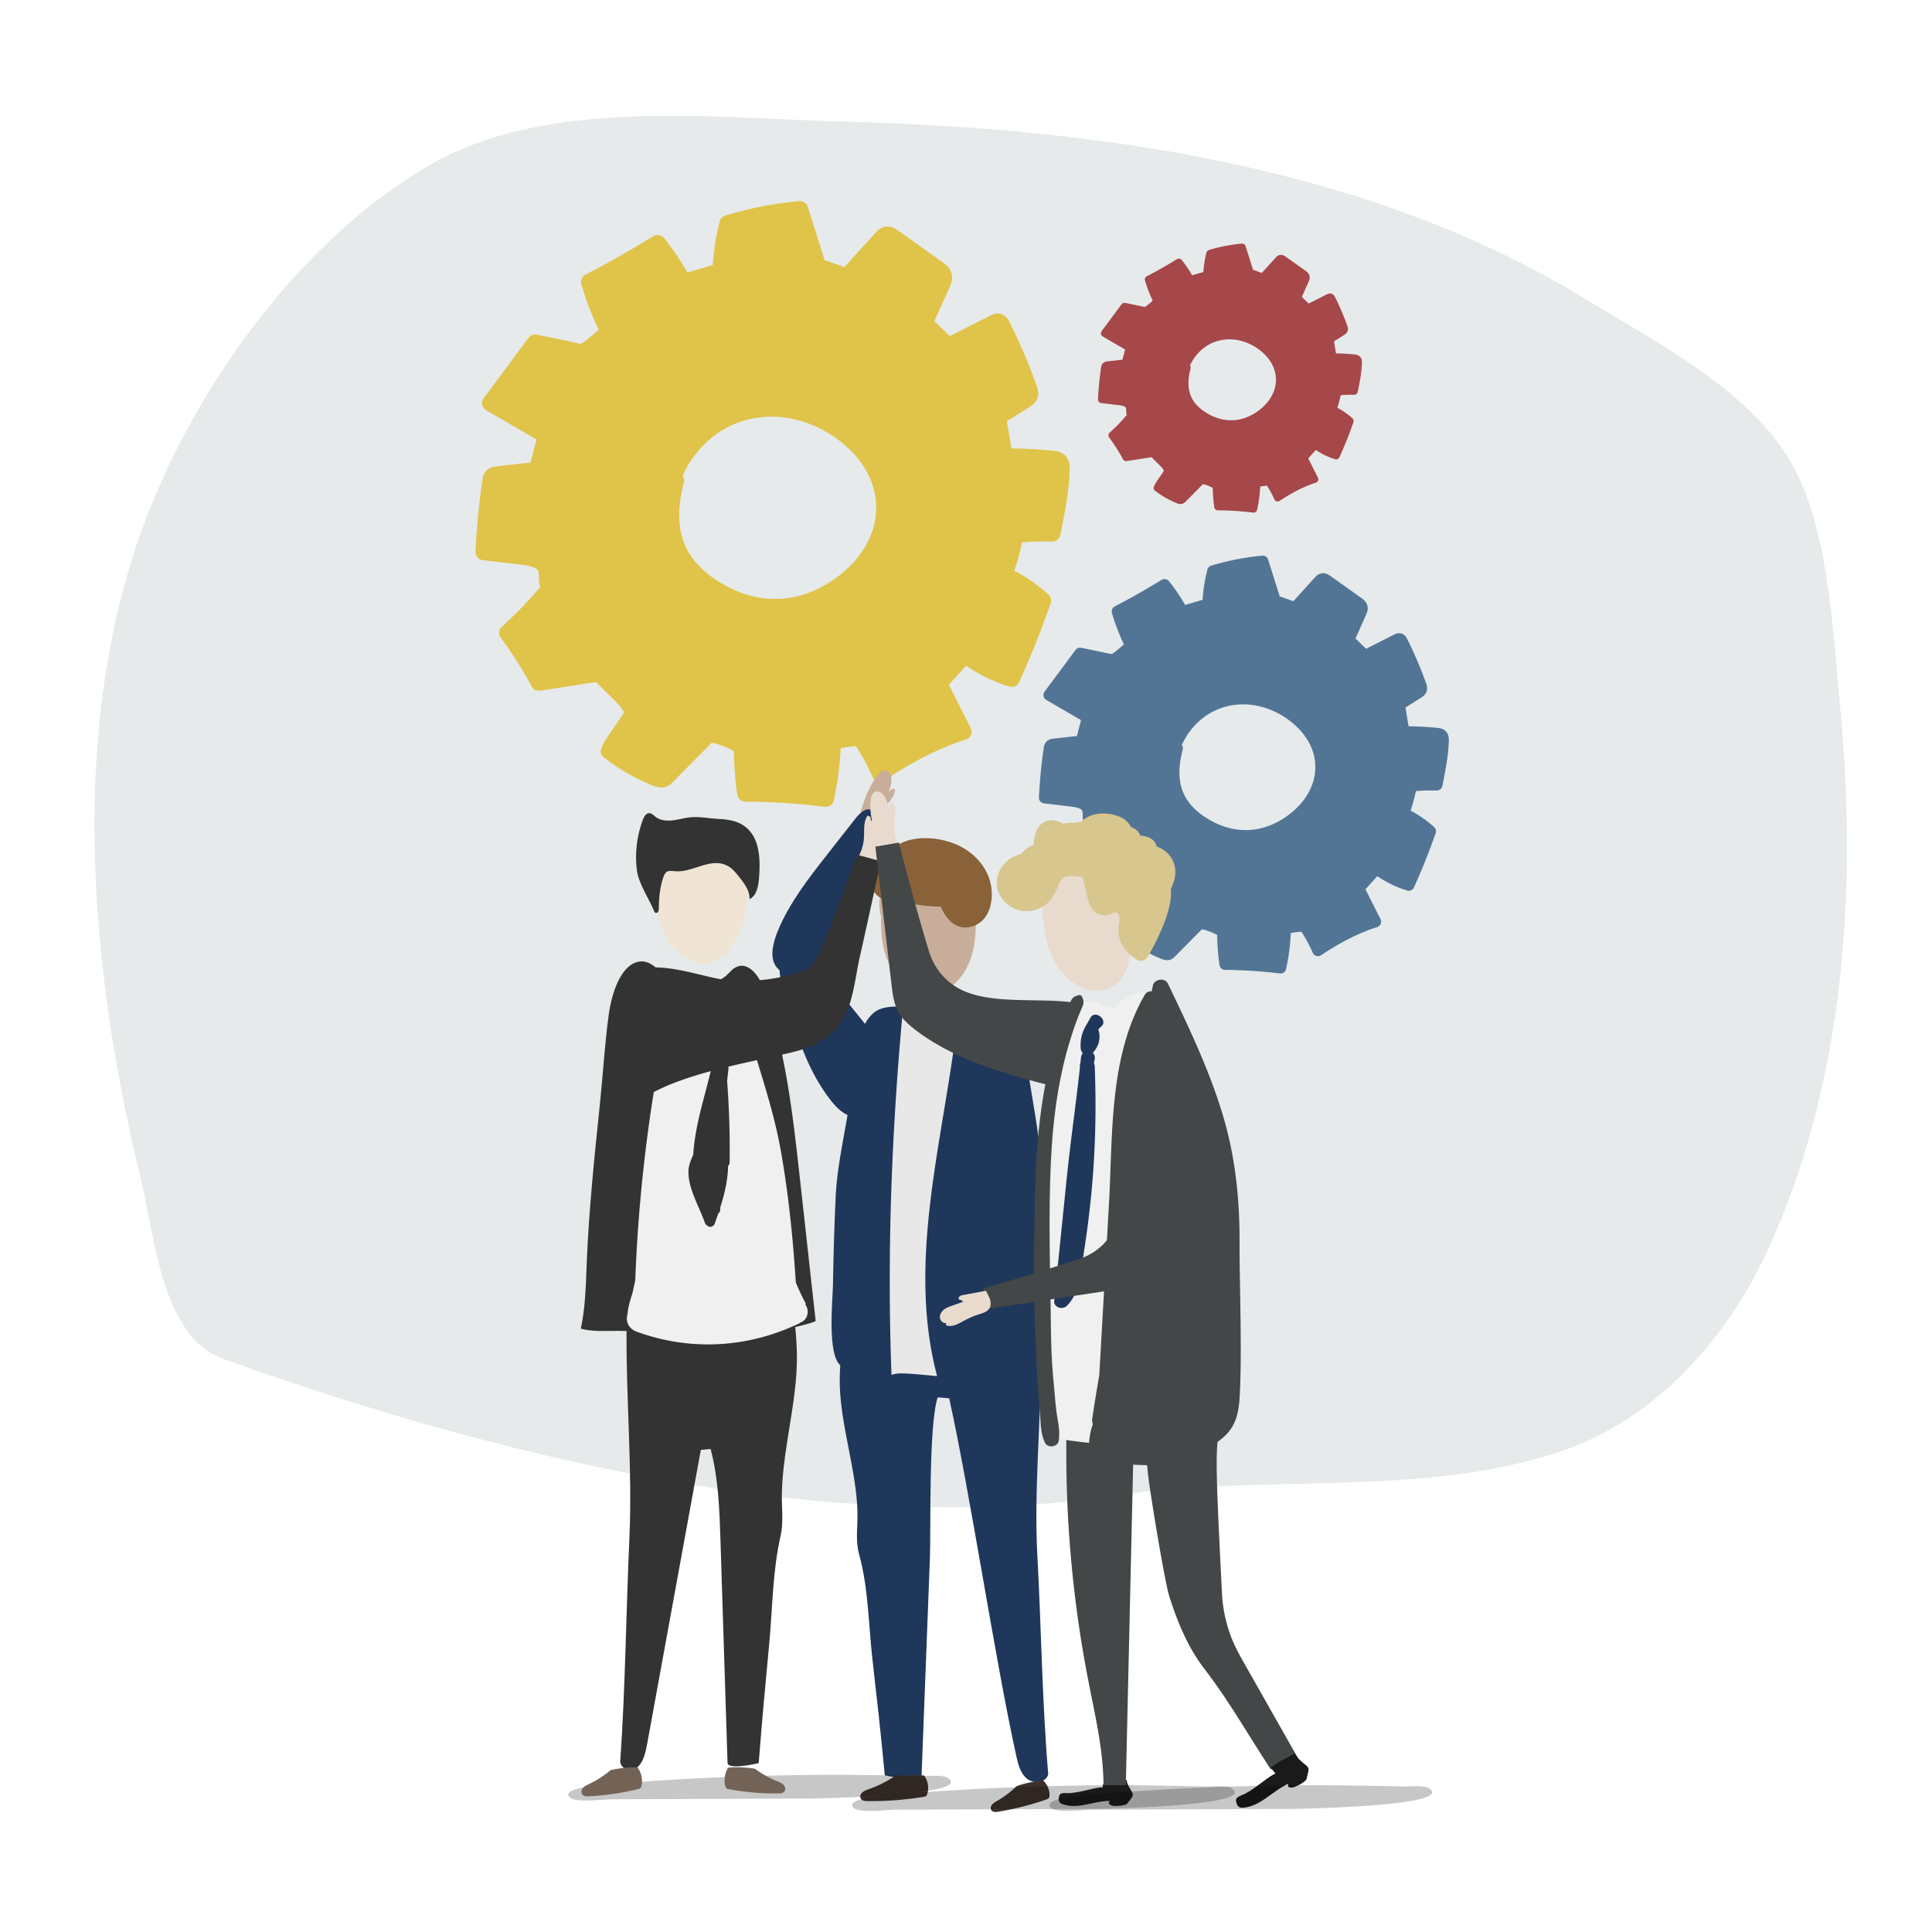 <svg xmlns="http://www.w3.org/2000/svg" xml:space="preserve" style="enable-background:new 0 0 1122 1122" viewBox="0 0 1122 1122"><path d="M0 0h1122v1122H0z" style="fill:#fff"/><path d="M181.925 149.179c-38.921 39.545-70.292 88.539-90.957 136.697-35.505 82.743-41.146 175.238-32.607 263.943 4.371 45.409 12.585 90.415 23.375 134.72 8.148 33.459 12.148 91.769 47.781 104.568 156.328 56.152 352.242 104.767 519.007 79.341 83.542-12.737 178.123 1.693 258.634-25.826 54.198-18.526 95.657-64.745 119.541-116.807 44.955-97.996 52.057-211.273 41.766-317.296-4.301-44.308-6.663-106.19-30.746-143.985-25.49-40.003-76.879-66.376-116.123-90.423C794.779 96.404 638.063 74.527 491.864 70.702c-76.711-2.007-174.069-14.577-242.838 25.485-24.144 14.066-46.663 32.226-67.101 52.992" style="fill:#e6eaeb"/><path d="M618.841 264.791c-2.399-2.595-5.692-2.902-7.45-3.07a318 318 0 0 0-24.047-1.339l-2.399-14.428c-.062-.351-.174-1.268-.317-1.137.199-.242.995-.749 1.485-1.05l11.545-7.286c1.361-.857 3.902-2.464 4.89-5.49.951-2.902-.012-5.561-.522-6.993a342 342 0 0 0-15.752-36.94c-.553-1.11-2.007-4.027-5.344-4.816a10 10 0 0 0-1.541-.167c-1.858 0-3.355.745-4.163 1.155l-23.637 11.962-7.842-7.606c-.317-.311-1.012-.923-1.019-.883.012-.373.478-1.417.658-1.815l8.109-18.215c.721-1.596 1.92-4.294 1.28-7.391-.783-3.731-3.797-5.881-5.419-7.037l-25.805-18.359c-1.212-.858-3.859-2.572-6.78-2.309-3.305.295-5.374 2.576-6.493 3.8l-17.896 19.738c-1.764-.559-3.455-1.18-5.207-1.83-2.001-.733-4.058-1.507-6.295-2.181l-9.762-31.013c-.677-2.147-2.796-3.526-4.996-3.309a219.6 219.6 0 0 0-42.893 8.389 4.79 4.79 0 0 0-3.244 3.368 134.4 134.4 0 0 0-4.046 25.408l-14.72 4.294a149 149 0 0 0-13.652-20.015 4.784 4.784 0 0 0-6.22-1.047 592 592 0 0 1-39.333 22.307 4.774 4.774 0 0 0-2.386 5.58 178.3 178.3 0 0 0 10.041 26.396c-6.487 5.863-9.234 7.687-10.346 8.233-3.647-.786-19.225-4.111-25.65-5.344a4.77 4.77 0 0 0-4.729 1.84l-26.042 35.092a4.778 4.778 0 0 0 1.435 6.972l28.533 16.582c.149.084.447.255.703.426-.05.236-.112.478-.15.624l-3.293 12.726-19.703 2.215c-1.386.158-3.952.454-5.94 2.507-1.784 1.858-2.119 4.132-2.3 5.351a423 423 0 0 0-4.02 41.653 4.767 4.767 0 0 0 4.206 4.962l23.184 2.753c5.412.634 8.482 1.886 9.122 3.732.261.767.286 2.041.304 3.277.031 1.706.069 3.803.752 5.844a219 219 0 0 1-22.308 23.015 4.78 4.78 0 0 0-.658 6.407 236.5 236.5 0 0 1 18.008 28.334 4.77 4.77 0 0 0 4.927 2.452l30.534-4.714c.559-.086 1.119-.186 1.97-.164.386.124 1.336 1.187 1.746 1.646.975 1.091 2.461 2.52 4.157 4.145 2.653 2.538 9.544 9.115 10.209 11.813-.845 1.507-3.274 5.014-5.101 7.667-7.91 11.433-10.569 15.277-6.183 18.657a118.6 118.6 0 0 0 28.347 16.143c2.05.832 4.728 1.451 7.102.705 2.081-.643 3.418-1.997 4.306-2.898L413.39 431.3a48 48 0 0 1 12.813 4.878c.099 8.447.77 16.92 1.982 25.262a4.78 4.78 0 0 0 4.686 4.089 401 401 0 0 1 46.068 3.008c.193.031.391.034.584.034a4.76 4.76 0 0 0 4.66-3.731 177 177 0 0 0 4.014-30.286 48.4 48.4 0 0 1 7.841-1.106l.913-.115c.262.199.79 1.031.963 1.299a119 119 0 0 1 8.762 16.463 4.74 4.74 0 0 0 3.026 2.676c1.354.4 2.821.174 3.995-.606 16.802-11.2 32.671-19.153 47.169-23.655a4.73 4.73 0 0 0 2.976-2.691 4.77 4.77 0 0 0-.13-4.011l-12.409-24.634a9 9 0 0 1-.248-.498c.13-.152.267-.317.354-.403l9.595-10.672a93.7 93.7 0 0 0 25.103 12.107 4.77 4.77 0 0 0 5.766-2.597 567 567 0 0 0 18.287-45.702 4.77 4.77 0 0 0-1.292-5.107 96 96 0 0 0-19.797-13.866 156 156 0 0 0 4.436-16.457 156 156 0 0 1 17.448-.463 4.76 4.76 0 0 0 4.822-3.828c2.467-12.247 5.014-24.907 5.443-37.773.063-1.73.181-5.353-2.379-8.124m-222.407 11.408c1.883-4.076 4.039-7.773 6.033-10.516 9.544-13.083 22.643-21.108 37.879-23.184 16.323-2.246 33.778 2.865 47.883 14.006 14.08 11.129 21.381 25.523 20.561 40.554-.87 15.938-10.905 31.05-27.533 41.455-19.013 11.909-40.401 12.406-60.223 1.392-23.873-13.257-31.236-31.665-23.861-59.708a4.76 4.76 0 0 0-.739-3.999" style="fill:#e0c349"/><path d="M839.748 424.796c-1.655-1.79-3.926-2.002-5.139-2.118a220 220 0 0 0-16.588-.923l-1.655-9.953c-.043-.242-.12-.874-.219-.784.138-.167.686-.517 1.025-.724l7.964-5.026c.939-.591 2.692-1.699 3.373-3.787.656-2.001-.008-3.836-.36-4.824a236 236 0 0 0-10.866-25.482c-.381-.766-1.384-2.778-3.686-3.322a7 7 0 0 0-1.063-.115c-1.282 0-2.314.514-2.872.797l-16.305 8.251-5.41-5.247c-.219-.215-.698-.637-.703-.609.008-.257.33-.978.454-1.252l5.594-12.565c.497-1.101 1.325-2.962.883-5.099-.54-2.574-2.619-4.057-3.738-4.854l-17.801-12.664c-.836-.592-2.662-1.775-4.677-1.592-2.28.204-3.708 1.777-4.479 2.621l-12.345 13.616c-1.217-.386-2.383-.814-3.592-1.262-1.38-.506-2.799-1.039-4.342-1.504l-6.734-21.394a3.3 3.3 0 0 0-3.446-2.282 151.4 151.4 0 0 0-29.589 5.787 3.3 3.3 0 0 0-2.238 2.323 92.7 92.7 0 0 0-2.791 17.527l-10.154 2.962a103 103 0 0 0-9.417-13.807 3.3 3.3 0 0 0-4.291-.722 408 408 0 0 1-27.133 15.388 3.29 3.29 0 0 0-1.646 3.849 123 123 0 0 0 6.927 18.208c-4.475 4.044-6.37 5.303-7.137 5.68-2.516-.542-13.262-2.836-17.694-3.687a3.29 3.29 0 0 0-3.262 1.269l-17.964 24.207a3.298 3.298 0 0 0 .991 4.81l19.683 11.438c.103.058.309.176.485.294-.035.163-.077.33-.103.431l-2.272 8.779-13.592 1.528c-.956.109-2.726.313-4.098 1.729-1.23 1.282-1.462 2.85-1.586 3.691a292 292 0 0 0-2.773 28.733 3.29 3.29 0 0 0 2.902 3.423l15.993 1.899c3.734.437 5.851 1.301 6.292 2.574.18.529.197 1.408.21 2.261.021 1.177.047 2.623.519 4.031a151 151 0 0 1-15.388 15.876 3.296 3.296 0 0 0-.454 4.419 163 163 0 0 1 12.422 19.546 3.29 3.29 0 0 0 3.399 1.691l21.063-3.252c.386-.06.772-.129 1.359-.113.266.086.922.818 1.204 1.135.673.752 1.697 1.738 2.867 2.859 1.83 1.751 6.584 6.288 7.043 8.149-.583 1.039-2.259 3.459-3.519 5.289-5.457 7.887-7.291 10.538-4.265 12.87a81.8 81.8 0 0 0 19.555 11.136c1.414.574 3.262 1.001 4.899.486 1.436-.444 2.357-1.378 2.971-1.999l15.585-15.738a33 33 0 0 1 8.839 3.365c.068 5.827.532 11.672 1.367 17.426a3.296 3.296 0 0 0 3.232 2.82c10.566.073 21.26.778 31.779 2.075.133.021.27.023.403.023a3.29 3.29 0 0 0 3.215-2.574 122 122 0 0 0 2.769-20.892 33.4 33.4 0 0 1 5.409-.763l.63-.08c.18.137.545.711.664.896a82 82 0 0 1 6.044 11.357 3.27 3.27 0 0 0 2.088 1.846 3.3 3.3 0 0 0 2.756-.418c11.59-7.726 22.538-13.212 32.538-16.318a3.27 3.27 0 0 0 2.053-1.856 3.29 3.29 0 0 0-.09-2.767l-8.56-16.993a6 6 0 0 1-.171-.343c.09-.105.184-.219.244-.278l6.619-7.362a64.6 64.6 0 0 0 17.317 8.352 3.29 3.29 0 0 0 3.977-1.792 391 391 0 0 0 12.615-31.526 3.29 3.29 0 0 0-.891-3.523 66.2 66.2 0 0 0-13.656-9.565 108 108 0 0 0 3.06-11.352c4.021-.332 8.046-.437 12.036-.32a3.28 3.28 0 0 0 3.326-2.641c1.702-8.448 3.459-17.182 3.755-26.057.042-1.191.123-3.69-1.643-5.602m-153.422 7.87c1.299-2.812 2.786-5.362 4.162-7.254 6.584-9.025 15.62-14.561 26.13-15.993 11.26-1.549 23.301 1.976 33.031 9.662 9.713 7.677 14.749 17.606 14.183 27.975-.6 10.995-7.523 21.419-18.993 28.597-13.116 8.215-27.87 8.558-41.543.96-16.468-9.145-21.548-21.843-16.46-41.188a3.28 3.28 0 0 0-.51-2.759" style="fill:#527595"/><path d="M789.862 207.199c-1.065-1.152-2.528-1.289-3.309-1.364a142 142 0 0 0-10.681-.595l-1.065-6.408c-.028-.156-.077-.563-.141-.505.089-.108.442-.333.66-.466l5.128-3.236c.604-.381 1.733-1.094 2.172-2.438.423-1.289-.005-2.47-.232-3.106a152 152 0 0 0-6.996-16.407c-.246-.493-.891-1.789-2.373-2.139a4.4 4.4 0 0 0-.684-.074c-.825 0-1.49.331-1.849.513l-10.498 5.313-3.483-3.378c-.141-.138-.45-.41-.452-.392.005-.166.213-.629.292-.806l3.602-8.09c.32-.709.853-1.907.569-3.283-.348-1.657-1.686-2.612-2.407-3.125l-11.462-8.154c-.538-.381-1.714-1.143-3.011-1.025-1.468.131-2.387 1.144-2.884 1.688l-7.948 8.767a49 49 0 0 1-2.313-.813c-.889-.326-1.802-.669-2.796-.969l-4.336-13.775a2.125 2.125 0 0 0-2.219-1.47 97.5 97.5 0 0 0-19.051 3.726 2.13 2.13 0 0 0-1.441 1.496 59.7 59.7 0 0 0-1.797 11.285l-6.538 1.907a66 66 0 0 0-6.063-8.89 2.126 2.126 0 0 0-2.763-.465 263 263 0 0 1-17.47 9.908 2.12 2.12 0 0 0-1.06 2.478 79 79 0 0 0 4.46 11.724c-2.881 2.604-4.101 3.414-4.595 3.657-1.62-.349-8.539-1.826-11.393-2.374a2.12 2.12 0 0 0-2.1.817l-11.567 15.586a2.12 2.12 0 0 0 .637 3.096l12.673 7.365c.066.037.199.113.312.189-.022.105-.05.213-.066.277l-1.463 5.652-8.751.984c-.615.07-1.755.202-2.638 1.114-.792.825-.941 1.835-1.021 2.376a188 188 0 0 0-1.785 18.501 2.117 2.117 0 0 0 1.868 2.204l10.297 1.223c2.404.282 3.767.838 4.052 1.658.116.341.127.907.135 1.456.014.758.031 1.689.334 2.596a97 97 0 0 1-9.908 10.222 2.12 2.12 0 0 0-.293 2.846 105 105 0 0 1 7.998 12.585 2.12 2.12 0 0 0 2.189 1.089l13.562-2.094c.248-.038.497-.083.875-.073.171.055.594.527.775.731.433.484 1.093 1.119 1.846 1.841 1.179 1.127 4.239 4.049 4.535 5.247-.375.669-1.454 2.227-2.266 3.406-3.513 5.078-4.694 6.785-2.746 8.287a52.7 52.7 0 0 0 12.591 7.17c.911.37 2.1.644 3.154.313.924-.286 1.518-.887 1.913-1.287l10.035-10.133a21.4 21.4 0 0 1 5.691 2.166c.044 3.752.342 7.515.88 11.22a2.12 2.12 0 0 0 2.081 1.816c6.803.047 13.689.501 20.462 1.336.086.014.174.015.26.015.982 0 1.852-.675 2.07-1.657a78.5 78.5 0 0 0 1.783-13.452 21.6 21.6 0 0 1 3.483-.491l.406-.051c.116.089.351.458.428.577a53 53 0 0 1 3.891 7.312 2.1 2.1 0 0 0 1.344 1.188 2.13 2.13 0 0 0 1.775-.269c7.463-4.975 14.511-8.507 20.95-10.507a2.1 2.1 0 0 0 1.322-1.195 2.12 2.12 0 0 0-.058-1.782l-5.511-10.941a4 4 0 0 1-.11-.221c.058-.068.119-.141.157-.179l4.262-4.74a41.6 41.6 0 0 0 11.15 5.378 2.12 2.12 0 0 0 2.561-1.154 252 252 0 0 0 8.122-20.299c.282-.8.055-1.695-.574-2.269a42.6 42.6 0 0 0-8.793-6.159 70 70 0 0 0 1.97-7.309 69 69 0 0 1 7.75-.206 2.11 2.11 0 0 0 2.142-1.7c1.096-5.44 2.227-11.063 2.418-16.777.022-.769.075-2.378-1.062-3.609m-98.784 5.067c.836-1.81 1.794-3.453 2.68-4.671 4.239-5.811 10.057-9.375 16.824-10.297 7.25-.998 15.003 1.272 21.268 6.221 6.254 4.943 9.497 11.336 9.132 18.012-.386 7.079-4.844 13.791-12.229 18.413-8.445 5.289-17.945 5.51-26.749.618-10.603-5.888-13.874-14.064-10.598-26.52a2.11 2.11 0 0 0-.328-1.776" style="fill:#a64749"/><path d="M516.088 459.96a21.4 21.4 0 0 0 1.582-6.673c.161-2.227-.396-4.989-2.557-5.718-2.133-.72-4.203 1.072-5.552 2.814-6.234 8.054-8.982 18.161-11.596 27.991-1.966-.945-1.132.607 8.078 1.832.581-4.188 4.551-6.935 7.052-10.344 2.665-3.633 6.452-6.937 6.79-11.434l-1.764-.402z" style="fill:#c8ae9a"/><path d="M602.446 903.51c-2.128-38.88 2.341-78.533 1.951-117.654 1.399-13.561-.87-27.373-6.635-40.121-.358-.791-.746-1.601-1.458-2.207-2.211-1.881-5.993-.881-8.927.118-28.136 9.585-61.367 7.328-87.02-6.204-5.067 6.379-6.521 14.204-7.772 21.765-2.021 12.223-4.235 24.421-4.778 36.697l-.006.07h.003c-.115 2.636-.18 5.275-.119 7.919.353 15.302 3.927 30.38 6.72 45.462 1.822 9.839 3.424 19.746 3.577 29.714.125 8.158-1.26 15.615.949 23.603 5.439 19.67 5.453 41.1 7.753 61.197 2.463 21.521 4.895 43.046 6.908 64.6l.239 2.575c1.313.29 21.373 4.106 21.373-.187l4.825-125.507c.677-17.604-.863-77.08 4.537-93.853l6.677.552c12.231 55.361 26.723 152.336 38.954 207.698 1.077 4.875 2.383 10.134 6.271 13.275s11.148 2.261 12.297-2.597c-3.591-42.303-4.003-84.591-6.319-126.915" style="fill:#1f375a"/><path d="M566.681 525.016c0-14.386-12.541-26.048-28.012-26.048s-28.012 11.662-28.012 26.048c0 2.402.378 4.718 1.033 6.926.024.565.036 1.144.027 1.749-.081 5.189.154 10.414 1.17 15.534 1.976 9.961 7.13 19.226 16.886 24.893 3.249 1.887 6.98 3.325 10.863 3.297 5.223-.038 10.014-2.723 13.643-6.055 11.986-11.009 13.02-27.555 12.174-43.17a24.5 24.5 0 0 0 .228-3.174" style="fill:#c8ae9a"/><path d="M536.671 1031.105a80.4 80.4 0 0 0-17.424.652 67.6 67.6 0 0 1-14.41 7.187c-1.487.534-3.053 1.051-4.151 2.089s-1.542 2.784-.516 3.878c.897.957 2.483 1.06 3.885 1.073 10.736.1 21.483-.71 32.046-2.418.633-.102 1.306-.226 1.764-.628.366-.322.537-.775.671-1.216 1.077-3.56.383-7.515-1.865-10.617M605.735 1033.943a71 71 0 0 0-15.247 3.274c-3.335 3.27-7.143 6.159-11.302 8.575-1.208.701-2.488 1.4-3.253 2.487-.765 1.086-.813 2.695.307 3.503.979.705 2.399.551 3.639.345a167 167 0 0 0 27.804-7.098c.539-.188 1.108-.402 1.433-.828.259-.34.322-.767.353-1.177.25-3.31-1.14-6.692-3.734-9.081" style="fill:#3d322b"/><path d="M506.039 480.897c1.424-3.705 2.583-8.679-.164-10.416-2.835-1.793-6.672 1.81-9.184 5.014l-16.561 21.117c-10.761 13.722-21.722 27.783-28.418 44.026-2.73 6.622-4.638 14.513-1.548 19.842 1.92 3.31 5.405 4.927 8.821 6.193 17.007 6.301 19.443-13.941 25.221-28.975q10.918-28.4 21.833-56.801M605.541 769.048l-.285-80.324c-.08-22.56-5.22-46.497-8.566-68.779-1.842-12.261-4.013-16.524-9.575-27.458-.792-1.558-.926-2.608-8.293-4.979-1.601-.515-5.402-2.676-7.363-2.344-9.619 1.625-19.411-2.019-29.03-.394-10.18 1.719-27.251-3.431-35.184 3.528-10.721 9.406-11.466 31.75-13.171 46.367-2.3 19.718-7.757 39.72-8.721 59.558-.846 17.411-1.305 34.84-1.626 52.269-.167 9.087-3.483 40.68 4.679 46.758 4.773 3.555 17.551 5.005 30.699 5.442q.71.025 1.419.045l.378.009c5.355.141 10.705.124 15.555.018 7.158-.156 13.215-.5 16.499-.8 15.337-1.399 30.485-4.524 45.51-7.978 2.669-.614 5.616-1.435 7.076-3.876 1.049-1.754.007-14.987-.001-17.062" style="fill:#1f375a"/><path d="M481.706 638.061c3.026 3.996 6.557 7.902 11.209 9.793 4.653 1.89 10.659 1.158 13.432-2.84 2.532-3.65 1.714-8.641.562-13.019-2.945-11.19 12.48-8.37 8.02-19.102-4.704-11.316-29.308-36.225-34.012-47.541-1.425-3.428-2.986-7.035-5.991-9.279-5.257-3.924-19.456-2.209-21.802 4.195-2.104 5.745 4.561 21.759 6.161 27.801 4.674 17.638 11.186 35.156 22.421 49.992" style="fill:#1f375a"/><path d="M553.872 609.029c.585-4.184 3.336-7.478 6.906-9.635l2.352-12.188c.094-.136.194-.27.271-.416a2.8 2.8 0 0 0 .319-1.532c-.95-.189-1.904-.361-2.855-.548-12.061 2.406-24.427 2.476-36.666-.693.14.979.19 1.981.095 3.002-6.526 70.309-9.196 140.887-6.568 211.423 1.745-.572 3.696-.883 5.87-.849 6.719.106 13.679.989 20.635 1.575-16.49-62.1.839-127.21 9.641-190.139m5.428-17.848q.445-.036.892-.073l-1.406 3.713z" style="fill:#e8e8e8"/><path d="M575.236 512.87c-2.306-9.7-9.245-17.231-18.086-21.628-13.828-6.878-37.172-7.363-44.214 9.068-13.815 4.824-6.712 26.629 7.068 21.639l.488-.179c7.101 3.49 17.089 4.638 25.876 4.785 3.278 8.01 9.946 14.891 19.648 10.958 9.318-3.778 11.31-15.852 9.22-24.643" style="fill:#8a6239"/><defs><filter id="a" width="222.307" height="14.891" x="494.856" y="1036.78" filterUnits="userSpaceOnUse"><feFlood result="back" style="flood-color:white;flood-opacity:1"/><feBlend in="SourceGraphic" in2="back"/></filter></defs><mask id="c" width="222.307" height="14.891" x="494.856" y="1036.78" maskUnits="userSpaceOnUse"><g style="filter:url(#a)"><defs><filter id="b" width="222.307" height="14.891" x="494.856" y="1036.78" filterUnits="userSpaceOnUse"><feFlood result="back" style="flood-color:white;flood-opacity:1"/><feBlend in="SourceGraphic" in2="back"/></filter></defs><linearGradient id="d" x1="1910.929" x2="2026.791" y1="1095.691" y2="1095.691" gradientTransform="matrix(1.919 -.055 .028 1 -3203.356 56.646)" gradientUnits="userSpaceOnUse"><stop offset="0" style="stop-color:#fff"/><stop offset="1" style="stop-color:#000"/></linearGradient><path d="M713.125 1043.923c4.299-1.491 5.544-3.306 1.873-5.514-2.952-1.775-11.508-.831-15.414-.922-18.285-.428-36.585-.76-54.93-.701a1578 1578 0 0 0-110.607 4.238c-5.452.401-44.939 1.96-38.479 8.711 3.284 3.432 18.98 1.255 24.775 1.232l38.002-.15 76.013-.3c5.634-.02 62.928-1.102 78.767-6.594" style="mask:url(#c);fill:url(#d)"/></g></mask><linearGradient id="e" x1="1910.929" x2="2026.791" y1="1095.691" y2="1095.691" gradientTransform="matrix(1.919 -.055 .028 1 -3203.356 56.646)" gradientUnits="userSpaceOnUse"><stop offset="0" style="stop-color:#000"/><stop offset="1" style="stop-color:#000"/></linearGradient><path d="M713.125 1043.923c4.299-1.491 5.544-3.306 1.873-5.514-2.952-1.775-11.508-.831-15.414-.922-18.285-.428-36.585-.76-54.93-.701a1578 1578 0 0 0-110.607 4.238c-5.452.401-44.939 1.96-38.479 8.711 3.284 3.432 18.98 1.255 24.775 1.232l38.002-.15 76.013-.3c5.634-.02 62.928-1.102 78.767-6.594" style="opacity:.22;fill:url(#e)"/><defs><filter id="f" width="222.307" height="14.891" x="329.973" y="1030.74" filterUnits="userSpaceOnUse"><feFlood result="back" style="flood-color:white;flood-opacity:1"/><feBlend in="SourceGraphic" in2="back"/></filter></defs><mask id="h" width="222.307" height="14.891" x="329.973" y="1030.74" maskUnits="userSpaceOnUse"><g style="filter:url(#f)"><defs><filter id="g" width="222.307" height="14.891" x="329.973" y="1030.74" filterUnits="userSpaceOnUse"><feFlood result="back" style="flood-color:white;flood-opacity:1"/><feBlend in="SourceGraphic" in2="back"/></filter></defs><linearGradient id="i" x1="1825.166" x2="1941.028" y1="1084.965" y2="1084.965" gradientTransform="matrix(1.919 -.055 .028 1 -3203.356 56.646)" gradientUnits="userSpaceOnUse"><stop offset="0" style="stop-color:#fff"/><stop offset="1" style="stop-color:#000"/></linearGradient><path d="M548.242 1037.884c4.299-1.491 5.544-3.306 1.873-5.514-2.952-1.775-11.508-.831-15.414-.922-18.285-.428-36.585-.76-54.931-.701a1578 1578 0 0 0-110.607 4.238c-5.452.401-44.939 1.96-38.479 8.711 3.284 3.433 18.98 1.255 24.775 1.233l38.002-.15 76.013-.3c5.635-.022 62.929-1.103 78.768-6.595" style="mask:url(#h);fill:url(#i)"/></g></mask><linearGradient id="j" x1="1825.166" x2="1941.028" y1="1084.965" y2="1084.965" gradientTransform="matrix(1.919 -.055 .028 1 -3203.356 56.646)" gradientUnits="userSpaceOnUse"><stop offset="0" style="stop-color:#000"/><stop offset="1" style="stop-color:#000"/></linearGradient><path d="M548.242 1037.884c4.299-1.491 5.544-3.306 1.873-5.514-2.952-1.775-11.508-.831-15.414-.922-18.285-.428-36.585-.76-54.931-.701a1578 1578 0 0 0-110.607 4.238c-5.452.401-44.939 1.96-38.479 8.711 3.284 3.433 18.98 1.255 24.775 1.233l38.002-.15 76.013-.3c5.635-.022 62.929-1.103 78.768-6.595" style="opacity:.22;fill:url(#j)"/><path d="M365.523 893.142c1.803-39.869-1.984-80.53-1.654-120.645-1.186-13.905.737-28.068 5.623-41.141.303-.811.632-1.642 1.236-2.263 1.874-1.929 5.079-.903 7.566.122 23.845 9.829 52.009 7.514 73.749-6.362 4.294 6.541 5.527 14.565 6.586 22.318 1.713 12.533 3.589 25.042 4.049 37.63l.005.072h-.002c.098 2.703.152 5.409.101 8.121-.299 15.691-3.328 31.152-5.695 46.618-1.544 10.089-2.902 20.248-3.031 30.469-.106 8.366 1.068 16.012-.804 24.203-4.609 20.17-4.621 42.144-6.57 62.752-2.087 22.068-4.148 44.141-5.854 66.242l-.202 2.64c-1.113.297-18.114 4.21-18.114-.191l-4.089-128.698c-.574-18.052-1.184-36.368-5.761-53.567l-5.658.566-31.098 170.306c-.913 4.999-2.02 10.392-5.315 13.612s-9.448 2.319-10.421-2.663c3.041-43.379 3.39-86.741 5.353-130.141" style="fill:#333"/><path d="M422.887 1026.543a63.8 63.8 0 0 1 15.566.656 58 58 0 0 0 12.874 7.236c1.329.537 2.728 1.058 3.709 2.103s1.378 2.803.461 3.905c-.801.963-2.218 1.067-3.471 1.08a151 151 0 0 1-28.63-2.434c-.566-.103-1.167-.228-1.576-.632-.327-.324-.48-.78-.599-1.224-.962-3.585-.342-7.567 1.666-10.69M370.258 1026.381a64.2 64.2 0 0 0-15.599 1.6 58.3 58.3 0 0 1-12.496 8.048c-1.303.62-2.677 1.228-3.599 2.337s-1.215 2.899-.227 3.951c.863.919 2.293.938 3.552.875a152 152 0 0 0 28.616-4.176c.562-.138 1.159-.299 1.545-.731.309-.345.435-.813.528-1.266.75-3.66-.113-7.622-2.32-10.638" style="fill:#736357"/><path d="M408.552 559.809c5.148-.042 9.871-3.024 13.448-6.727 13.321-13.788 12.923-35.397 11.613-54.524-.139-2.029-.315-4.166-1.465-5.843-1.771-2.583-5.233-3.266-8.344-3.622-13.295 0-26.414.603-39.811 1.25-1.125.054-2.331.137-3.217.833-.946.742-1.297 2.003-1.5 3.188-.941 5.498.849 11.252.771 16.876-.08 5.764.152 11.569 1.153 17.255 1.948 11.065 7.029 21.357 16.644 27.652 3.203 2.097 6.88 3.693 10.708 3.662" style="fill:#f0e5d4"/><path d="M432.791 480.089c8.527 6.559 8.871 19.106 8.022 29.83-.37 4.679-1.328 10.138-5.52 12.25.197-4.785-2.931-8.992-5.904-12.747-2.037-2.573-4.166-5.223-7.087-6.719-8.818-4.515-18.417 2.676-27.291 3.276-5.906.399-7.993-2.282-10.096 4.382-1.704 5.399-2.274 11.404-2.311 17.039-.005.716-.01 1.476-.388 2.084s-1.282.947-1.83.486c-.231-.194-.353-.485-.467-.764-3.076-7.524-8.874-15.626-10.001-23.596-1.391-9.833-.046-20.247 3.395-29.53.673-1.815 1.884-3.91 3.818-3.839 1.382.051 2.411 1.22 3.499 2.074 2.524 1.981 5.943 2.456 9.141 2.196s6.305-1.174 9.474-1.677c6.124-.972 11.786.45 17.823.735 5.522.26 11.208 1.046 15.723 4.52M423.99 564.368c8.454-8.977 16.428 1.053 19.561 9.786 12.647 35.25 16.87 73.002 20.998 110.332l1.984 17.941 7.145 64.609c.14 1.268-24.498 6.518-26.592 7.041-12.868 3.217-26.28 3.329-39.428 2.458-16.461-1.09-32.845-3.7-49.339-3.642-7.036.025-14.188.523-21.007-1.26 2.7-12.511 2.902-25.425 3.426-38.229 1.264-30.883 4.465-61.644 7.665-92.38 1.795-17.243 2.807-34.877 5.132-51.972 1.271-9.343 5.509-25.691 14.876-29.775 9.941-4.333 14.81 7.189 22.878 10.208 9.232 3.452 20.541 4.048 28.964-1.764 1.563-1.076 2.707-2.258 3.737-3.353" style="fill:#333"/><path d="M467.545 757.4c.365-.07.493-.263.284-.628-1.368-2.392-3.484-6.792-5.661-11.944-1.64-25.595-4.22-51.249-8.691-76.446-5.514-31.078-17.402-59.915-24.495-90.478-2.086-8.991-12.823-8.186-16.821-1.902-.308.07-.619.131-.929.193-3.417-3.004-7.575-5.508-12.681-7.346-5.694-2.049-11.618 3.26-11.616 8.849a739 739 0 0 1-.234 17.913c-9.933 48.661-15.896 98.077-17.766 147.719-.002.056.005.112.005.168a768 768 0 0 1-1.691 7.64c-1.247 3.845-2.58 8.225-2.735 11.62-.081.333-.156.668-.237 1.001-1.065 4.349 1.389 8.116 5.451 9.6 31.085 11.362 64.315 9.527 94.107-4.68a8.5 8.5 0 0 0 1.121-.649l.781-.33 1.386-1.071c1.071-1.071 1.684-2.448 1.883-3.931.242-1.802-.287-3.823-1.461-5.298" style="fill:#f0f0f0"/><path d="M505.813 477.205a21.5 21.5 0 0 1 3.087-6.124c1.311-1.808 3.515-3.562 5.638-2.729 2.096.823 2.526 3.527 2.435 5.728-.416 10.176-4.822 19.678-9.152 28.882a34.7 34.7 0 0 1-9.972-4.326 25.7 25.7 0 0 0 3.877-11.929c.3-4.496-.47-9.462 2.168-13.12l1.608.828z" style="fill:#e8dbce"/><path d="M498.109 496.472c-1.343-.37-20.46 59.464-27.151 64.71-2.471 1.937-5.49 3.025-8.492 3.943a103.4 103.4 0 0 1-41.647 3.871c-12.874-1.444-42.327-13.009-53.133-3.308-6.114 5.489-5.015 17.567-4.272 24.752.641 6.211-3.801 56.709 9.159 47.979 10.592-7.137 25.16-12.28 40.223-16.364-.022.069-.053.128-.071.202-3.642 15.066-8.654 30.441-9.956 45.941a77 77 0 0 0-.146 2.198c-.149.368-.296.739-.447 1.104-1.201 2.902-2.322 5.625-2.37 8.843-.149 10.052 6.331 20.529 9.571 29.822.281.807.784 1.296 1.359 1.53 1.132 1.57 3.688.667 4.285-.989a335 335 0 0 0 2.133-6.074c.645-.425 1.104-1.139 1.105-2.163l.002-1.194c2.53-7.923 4.426-15.914 4.595-24.212a2.62 2.62 0 0 0 .863-1.945c.244-15.806-.267-31.567-1.446-47.32.251-2.4.518-4.799.791-7.197a2.2 2.2 0 0 0-.158-1.13c13.324-3.225 26.433-5.788 36.942-8.323 9.439-2.277 18.897-6.122 25.398-13.333 10.254-11.372 10.852-27.963 14.093-42.191 4.203-18.451 8.13-36.969 12.194-55.451z" style="fill:#333"/><path d="M644.562 1045.886c-1.796 1.507.646 2.703 1.818 2.815 2.133.204 4.349.084 6.436-.418.553-.133 1.116-.301 1.561-.656.35-.279.604-.657.853-1.029.688-1.027 2.318-2.652 2.576-3.843.213-.983-.378-1.938-.839-2.835-.979-1.904-2.655-3.861-2.571-6.125-4.626.509-9.064-1.087-12.898.161-.322 1.612-1.529 2.93-.967 4.192-.371-.833-11.544 1.979-12.869 2.239-2.131.417-4.274.771-6.438.963-1.685.149-4.914-.628-5.862 1.053-.337.597-.447 1.294-.497 1.978-.038.52-.043 1.056.126 1.549.292.851 1.072 1.462 1.916 1.773 9.181 3.377 18.332-1.951 27.655-1.817" style="fill:#1a1a1a"/><path d="m648.85 833.223-31.584-.835c-.657-1.361 2.07-.188 2.048 1.324a692.7 692.7 0 0 0 12.688 142.187c3.926 20.164 8.771 40.341 8.851 60.884l12.96-.022 4.402-192.78c.074-3.25-.058-6.978-2.567-9.046-1.838-1.517-4.416-1.649-6.798-1.712M737.909 1027.399c5.846-.066 11.65-2.156 16.195-5.833l-30.819-54.354c-3.249-5.73-6.514-11.495-8.733-17.696-2.728-7.624-4.471-15.661-4.876-23.748-4.436-88.772-4.436-88.772 2.202-107.887.864-2.487 17.002-11.625 0 0-6.243 4.269-29.902.76-37.385 1.864-1.64.242-3.424.559-4.52 1.803-1.252 1.422.615 6.389-1.018 5.429-13.346-7.848-4.435 2.827-2.438 27.51.702 8.679 9.848 63.982 12.458 72.289 4.613 14.683 10.844 29.862 20.216 42.07 14.429 18.798 24.076 36.114 38.718 58.553" style="fill:#444748"/><path d="M516.329 469.387a21.4 21.4 0 0 0-2.461-6.401c-1.125-1.929-3.143-3.895-5.339-3.277-2.167.61-2.864 3.258-2.994 5.457-.599 10.167 2.839 20.061 6.231 29.65a34.6 34.6 0 0 0 10.354-3.312 25.7 25.7 0 0 1-2.671-12.255c.149-4.504 1.409-9.368-.851-13.271l-1.683.664z" style="fill:#e8dbce"/><path d="M620.83 633.088c17.496 4.337 28.946-45.173 6.973-50.056-19.9-4.423-50.451 1.153-69.457-8.198-9.122-4.488-15.821-12.297-18.972-22.739a1344 1344 0 0 1-17.296-62.769l-13.727 2.345 9.437 80.463c.606 5.167 1.271 10.526 3.748 15.176 2.402 4.509 6.261 7.869 10.133 10.84 25.707 19.724 61.404 28.057 89.161 34.938" style="fill:#444748"/><path d="M652.731 566.062c2.317-4.03 3.64-9.206 3.565-15.258-.138-11.17-1.525-22.613-6.602-32.354-5.847-11.218-19.402-21.641-32.385-17.399-15.208 4.968-12.678 25.805-10.61 39.616 1.644 10.975 6.234 21.838 14.567 28.587 12.445 10.08 25.38 7.394 31.465-3.192" style="fill:#e8dbce"/><path d="M748.18 1035.968c-1.115 2.272 1.817 2.386 3.024 1.985 2.195-.73 4.33-1.815 6.17-3.222.488-.373.971-.784 1.254-1.329.223-.428.31-.912.393-1.388.231-1.314 1.131-3.63.865-4.919-.219-1.063-1.219-1.748-2.066-2.432-1.798-1.453-4.951-4.104-5.857-6.375-4.345 2.522-10.948 5.478-14.187 8.383 1.773 1.29 1.941 2.417 3.046 3.417-.729-.66-10.532 6.993-11.726 7.828-1.922 1.342-3.882 2.627-5.935 3.761-1.599.883-5.125 1.525-5.327 3.599-.072.736.124 1.473.372 2.17.189.53.418 1.061.8 1.475.659.713 1.696.976 2.666.914 10.538-.676 17.245-9.929 26.508-13.867" style="fill:#1a1a1a"/><path d="M715.172 705.246c-1.905-33.712-6.61-68.545-21.508-97.277-10.7-20.637-25.42-44.627-46.07-23.047-1.869 1.953-14.686-5.391-15.947-2.924-3.14-1.079-6.658.04-8.749 4.712-6.999 15.635-9.513 32.893-10.634 50.637-1.286 20.351-1.674 40.847-2.157 61.25-.224 9.459-.395 18.919-.528 28.38-2.873 25.297-4.298 50.734-1.036 76.17.164 1.28.5 2.38.957 3.321.076 6.385.164 12.769.278 19.153.073 4.084 2.475 9.457 6.033 10.076 31.455 5.469 62.892 4.017 93.897-4.824 3.637-1.037 5.86-5.625 6.033-10.076 1.497-38.449 1.601-77.137-.569-115.551" style="fill:#f0f0f0"/><path d="M671.567 491.514c-.526-4.048-4.857-5.937-9.313-6.245-1.132-2.685-3.06-4.275-5.35-4.828-1.22-2.508-3.553-4.829-6.695-6.132-7.827-3.245-17.309-2.35-22.374 3.075a8.7 8.7 0 0 0-3.927.536c-2.153-.252-4.396-.158-6.33.483-3.667-2.165-7.936-2.962-11.833-.581-3.807 2.326-5.137 7.62-5.649 13.13-.101.023-.194.021-.296.047-2.306.583-4.697 2.401-6.762 4.827-13.457 3.311-20.055 19.912-7.418 29.732 6.224 4.837 14.536 4.713 20.925.298 3.267-2.258 4.852-4.982 6.668-8.398 1.379-2.593 1.991-6.489 5.077-8.057 2.088-1.061 6.65-.531 10.337-.078.152.656.351 1.365.595 2.229.926 3.283 1.597 6.512 2.323 9.892 1.186 5.53 4.128 10.245 10.637 10.23 1.732-.004 4.417-1.989 5.698-1.763 4.046.712 1.351 7.468 1.553 10.76.457 7.428 4.788 12.953 10.902 16.687 2.081 1.271 4.943.452 6.161-1.615 4.303-7.302 14.84-27.02 13.471-39.761.123-.164.241-.333.333-.52 5.229-10.562 1.05-20.405-8.733-23.948" style="fill:#d7c68e"/><path d="M710.141 647.544c-7.958-26.45-19.958-51.466-31.884-76.301-1.764-3.674-7.863-2.731-8.721 1.14-.253 1.14-.492 2.283-.738 3.424-1.441-.254-2.984.236-3.943 1.887-20.884 35.932-18.561 81.313-20.829 121.445l-5.629 99.584a1139 1139 0 0 0-4.093 25.149c-.176 1.173-.013 2.228.373 3.14-2.305 6.475-2.775 13.167-1.642 20.365.364 2.313 3.178 4.248 5.435 4.138a49 49 0 0 0 10.961-1.792c15.002 1.848 30.781 2.193 44.377-4.736 17.794-9.069 24.92-14.407 26.06-32.872 1.583-25.639-.07-65.438-.001-91.123.066-24.972-2.513-49.475-9.726-73.448M628.236 578.622c-.32-.615-1.085-.847-1.723-.701-3.794.867-4.124 2.231-5.587 5.719-2.22 5.292-4.379 10.584-6.198 16.03-3.475 10.401-6.063 21.086-8.007 31.874-3.919 21.743-5.354 43.879-5.736 65.944-.401 23.179-.829 46.496-.007 69.667.444 12.503.948 25.003 1.72 37.478.386 6.232 1.028 12.435 1.427 18.668.341 5.326.476 9.681 2.769 14.589 1.515 3.243 7.292 2.555 7.899-1.032.89-5.252-.115-9.668-.933-14.874-.986-6.276-1.301-12.603-1.939-18.909-1.154-11.4-1.529-22.892-1.643-34.356-.227-22.775-.958-45.543-.694-68.323.253-21.801 1.139-43.743 4.698-65.285 1.71-10.352 3.997-20.617 7.076-30.651 1.858-6.053 3.926-12.107 6.433-17.925 1.465-3.407 2.195-4.554.445-7.913" style="fill:#444748"/><path d="M633.096 591.322c-1.451 2.818-3.275 5.273-4.323 8.314-1 2.901-1.426 6.295-1.152 9.342a4.4 4.4 0 0 0 1.217 2.649c-.551.618-.94 1.469-1.053 2.571-.112 1.092-.236 2.182-.353 3.274-.229.532-.351 1.153-.322 1.871.012.284.017.569.028.853-2.374 21.652-5.523 43.244-7.732 64.928l-7.167 70.349c-.39 3.824 4.779 5.324 7.21 2.987 6.71-6.452 7.471-16.067 8.957-24.798a567 567 0 0 0 5.044-37.087c2.639-25.658 3.346-51.464 2.304-77.233a4.45 4.45 0 0 0-.466-1.853c.148-.738.269-1.484.424-2.219.361-1.707-.166-3.008-1.083-3.847 3.275-3.485 4.671-7.84 3.514-12.526a3.4 3.4 0 0 0-.359-.878c.468-.668.992-1.293 1.65-1.807 4.5-3.51-3.503-10.398-6.338-4.89" style="fill:#1f375a"/><path d="M686.612 660.493c-3.451-15.393-23.257-18.645-27.126.753-3.504 17.568-4.672 35.503-12.604 52.445-3.807 8.131-10.64 14.247-19.907 17.338a1232 1232 0 0 1-55.746 17.143l2.409 11.947 71.749-10.823c4.608-.695 9.385-1.447 13.488-3.765 3.978-2.247 6.896-5.733 9.465-9.219 17.058-23.14 23.805-51.137 18.272-75.819" style="fill:#444748"/><path d="M552.925 758.268c-1.684.599-3.401 1.216-4.8 2.328s-2.447 2.828-2.286 4.608c.16 1.78 1.845 3.425 3.606 3.126a1.74 1.74 0 0 0 .283 1.463c3.641 1.026 7.282-1.253 10.614-3.045a47 47 0 0 1 8.064-3.414c2.354-.747 5.011-1.489 6.252-3.625.905-1.556.805-3.524.243-5.234-.561-1.711-1.536-3.249-2.35-4.854l-13.135 2.437c-.713.132-1.457.278-2.026.727s-.891 1.302-.513 1.921c.95.099 1.858.561 2.498 1.27q-3.226 1.145-6.45 2.292" style="fill:#e8dbce"/><defs><filter id="k" width="222.307" height="14.891" x="609.402" y="1036.78" filterUnits="userSpaceOnUse"><feFlood result="back" style="flood-color:white;flood-opacity:1"/><feBlend in="SourceGraphic" in2="back"/></filter></defs><mask id="m" width="222.307" height="14.891" x="609.402" y="1036.78" maskUnits="userSpaceOnUse"><g style="filter:url(#k)"><defs><filter id="l" width="222.307" height="14.891" x="609.402" y="1036.78" filterUnits="userSpaceOnUse"><feFlood result="back" style="flood-color:white;flood-opacity:1"/><feBlend in="SourceGraphic" in2="back"/></filter></defs><linearGradient id="n" x1="1970.571" x2="2086.433" y1="1098.949" y2="1098.949" gradientTransform="matrix(1.919 -.055 .028 1 -3203.356 56.646)" gradientUnits="userSpaceOnUse"><stop offset="0" style="stop-color:#fff"/><stop offset="1" style="stop-color:#000"/></linearGradient><path d="M827.672 1043.923c4.299-1.491 5.544-3.306 1.873-5.514-2.952-1.775-11.508-.831-15.414-.922-18.285-.428-36.585-.76-54.93-.701a1578 1578 0 0 0-110.607 4.238c-5.452.401-44.939 1.96-38.479 8.711 3.284 3.432 18.98 1.255 24.775 1.232l38.002-.15 76.013-.3c5.633-.02 62.927-1.102 78.767-6.594" style="mask:url(#m);fill:url(#n)"/></g></mask><linearGradient id="o" x1="1970.571" x2="2086.433" y1="1098.949" y2="1098.949" gradientTransform="matrix(1.919 -.055 .028 1 -3203.356 56.646)" gradientUnits="userSpaceOnUse"><stop offset="0" style="stop-color:#000"/><stop offset="1" style="stop-color:#000"/></linearGradient><path d="M827.672 1043.923c4.299-1.491 5.544-3.306 1.873-5.514-2.952-1.775-11.508-.831-15.414-.922-18.285-.428-36.585-.76-54.93-.701a1578 1578 0 0 0-110.607 4.238c-5.452.401-44.939 1.96-38.479 8.711 3.284 3.432 18.98 1.255 24.775 1.232l38.002-.15 76.013-.3c5.633-.02 62.927-1.102 78.767-6.594" style="opacity:.22;fill:url(#o)"/></svg>